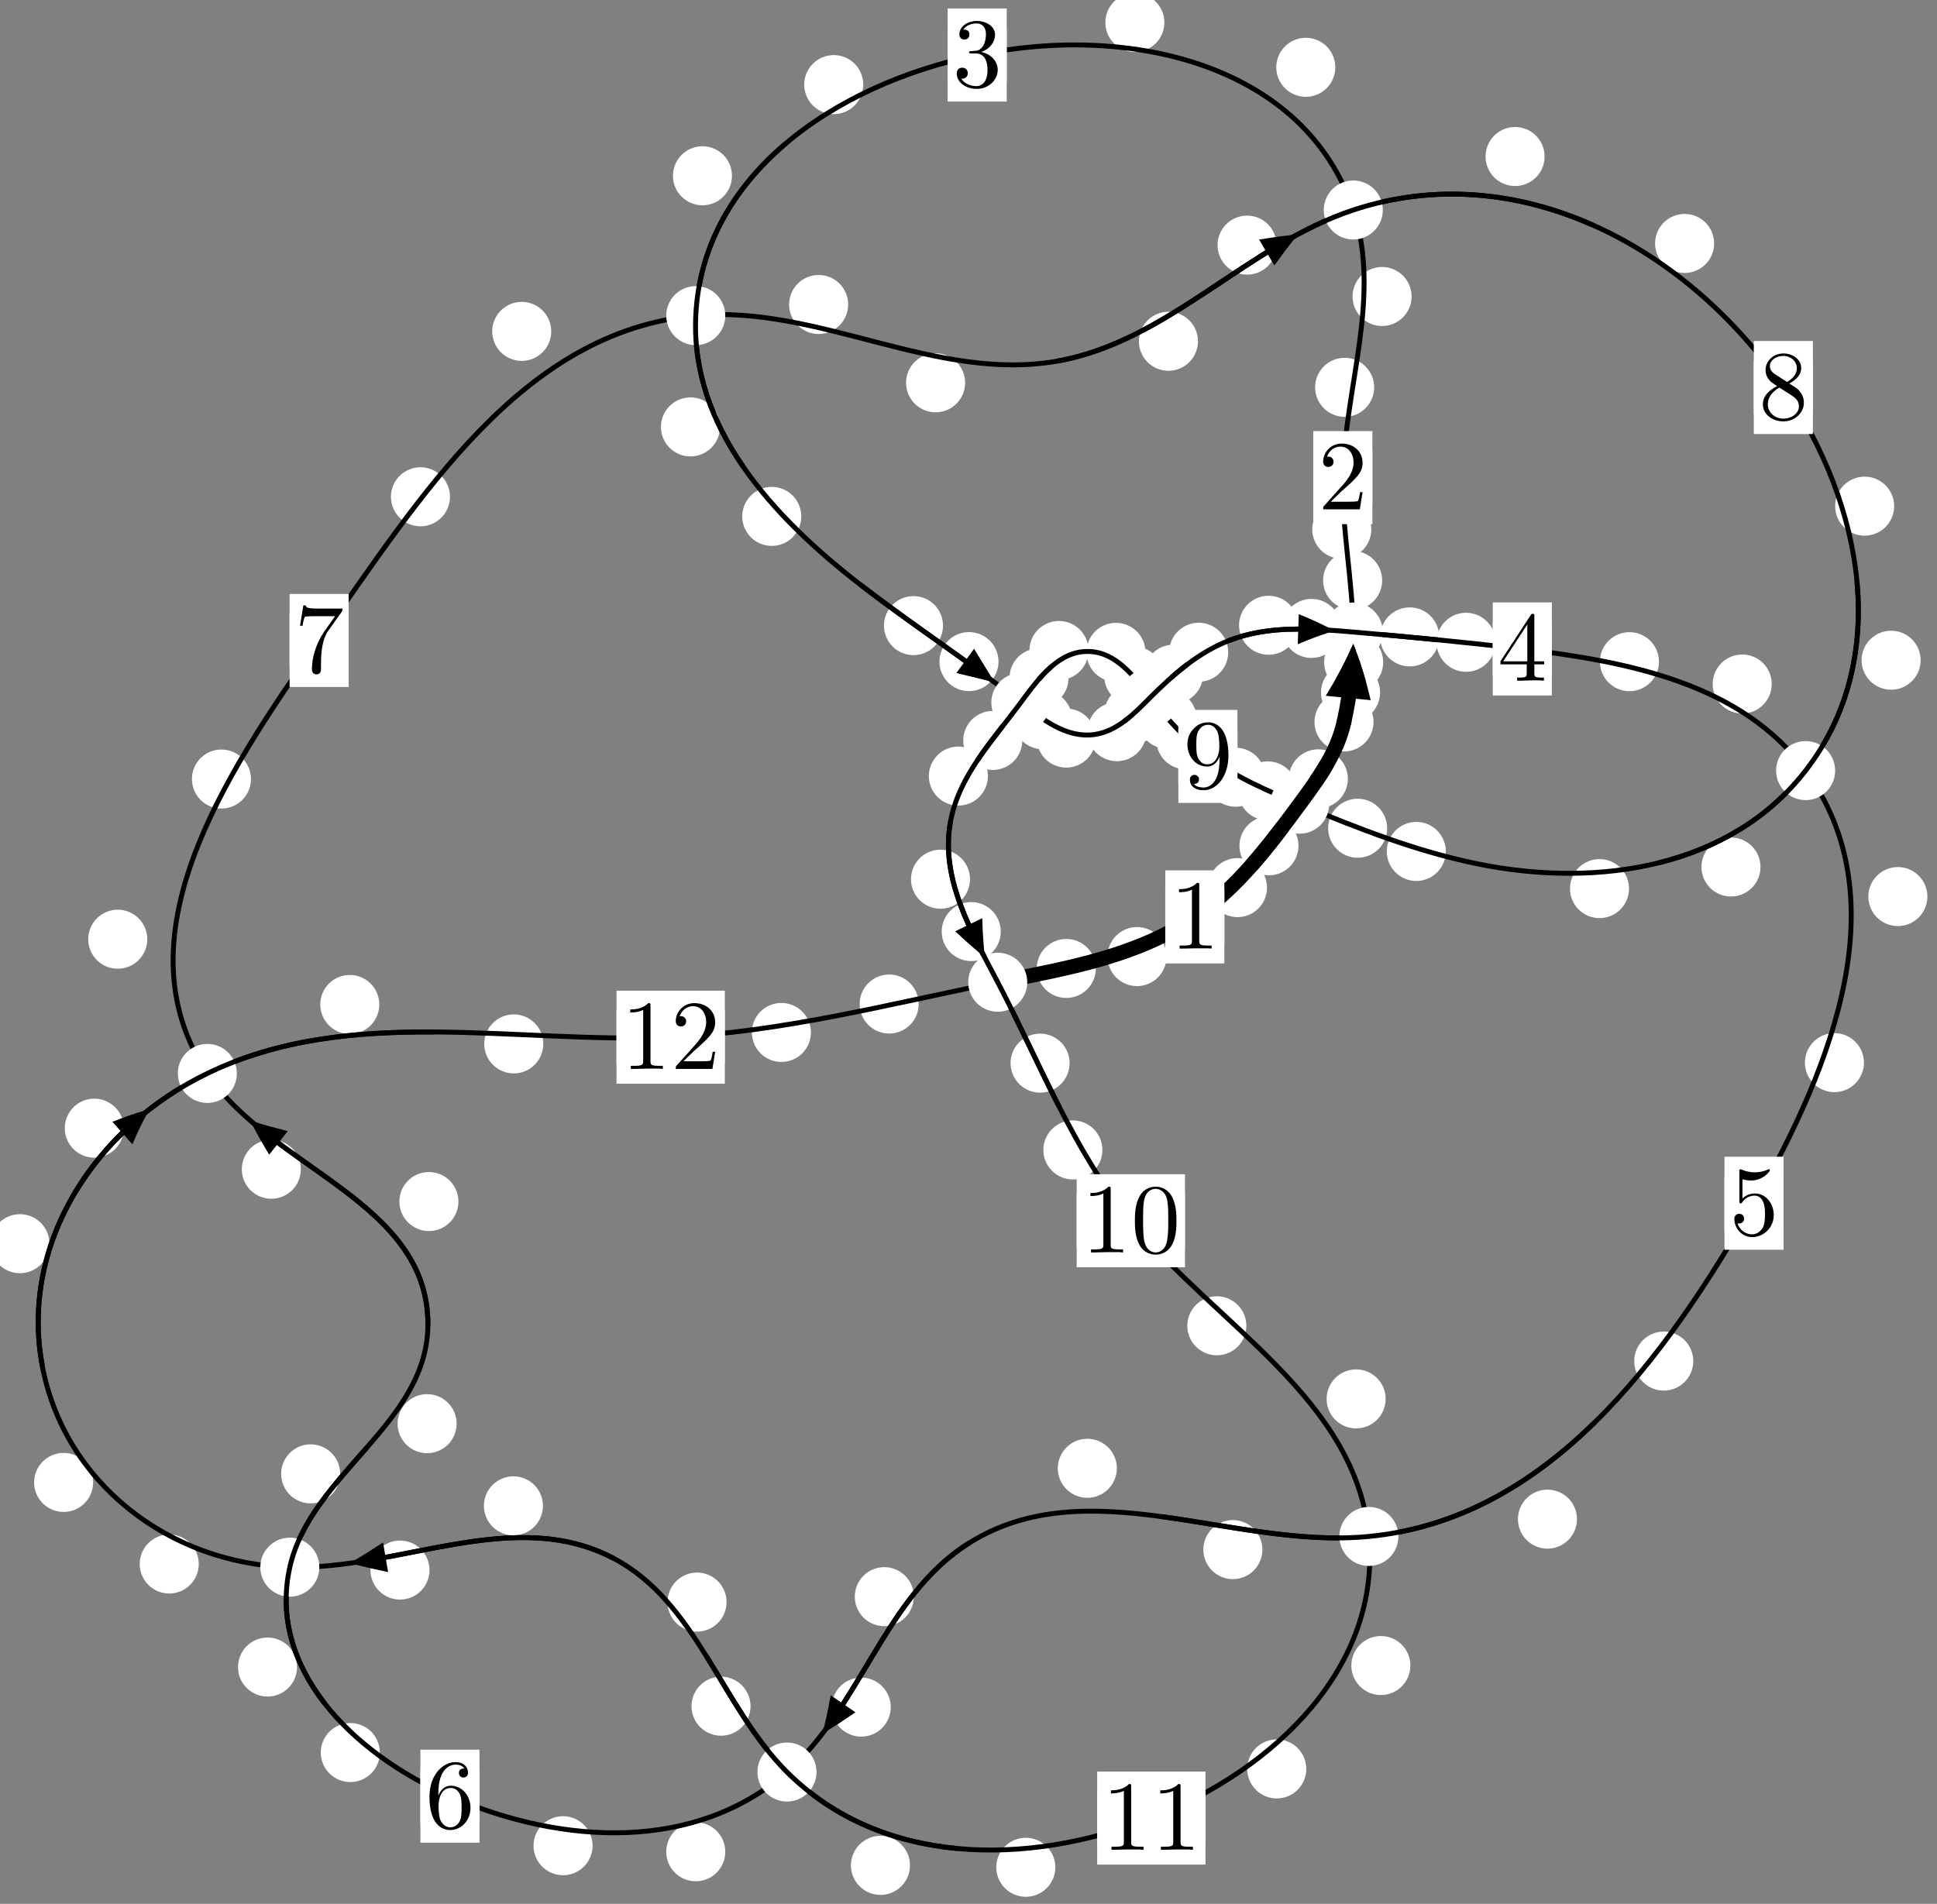 <?xml version="1.0"?>
<!-- Created by MetaPost 1.999 on 2021.07.05:2357 -->
<svg version="1.1" xmlns="http://www.w3.org/2000/svg" xmlns:xlink="http://www.w3.org/1999/xlink" width="196.093" height="192.781" viewBox="0 0 196.093 192.781">
<rect x="0" y="0" width="196.093" height="192.781" fill="#808080" stroke="none"/>
<!-- Original BoundingBox: -137.972488 -128.069519 58.120407 64.711655 -->
  <defs>
    <g transform="scale(0.01,0.01)" id="GLYPHcmr10_48">
      <path style="fill-rule: evenodd;" d="M460 -320C460 -400,455 -480,420 -554C374 -650,292 -666,250 -666C190 -666,117 -640,76 -547C44 -478,39 -400,39 -320C39 -245,43 -155,84 -79C127 2,200 22,249 22C303 22,379 1,423 -94C455 -163,460 -241,460 -320M249 -0C210 -0,151 -25,133 -121C122 -181,122 -273,122 -332C122 -396,122 -462,130 -516C149 -635,224 -644,249 -644C282 -644,348 -626,367 -527C377 -471,377 -395,377 -332C377 -257,377 -189,366 -125C351 -30,294 -0,249 -0"></path>
    </g>
    <g transform="scale(0.01,0.01)" id="GLYPHcmr10_49">
      <path style="fill-rule: evenodd;" d="M294 -640C294 -664,294 -666,271 -666C209 -602,121 -602,89 -602L89 -571C109 -571,168 -571,220 -597L220 -79C220 -43,217 -31,127 -31L95 -31L95 -0L257 -0L130 -3L217 -3L257 -3L297 -3L384 -3L419 -0L419 -31L387 -31C297 -31,294 -42,294 -79"></path>
    </g>
    <g transform="scale(0.01,0.01)" id="GLYPHcmr10_50">
      <path style="fill-rule: evenodd;" d="M127 -77L233 -180C389 -318,449 -372,449 -472C449 -586,359 -666,237 -666C124 -666,50 -574,50 -485C50 -429,100 -429,103 -429C120 -429,155 -441,155 -482C155 -508,137 -534,102 -534C94 -534,92 -534,89 -533C112 -598,166 -635,224 -635C315 -635,358 -554,358 -472C358 -392,308 -313,253 -251L61 -37C50 -26,50 -24,50 -0L421 -0L449 -174L424 -174C419 -144,412 -100,402 -85C395 -77,329 -77,307 -77"></path>
    </g>
    <g transform="scale(0.01,0.01)" id="GLYPHcmr10_51">
      <path style="fill-rule: evenodd;" d="M290 -352C372 -379,430 -449,430 -528C430 -610,342 -666,246 -666C145 -666,69 -606,69 -530C69 -497,91 -478,120 -478C151 -478,171 -500,171 -529C171 -579,124 -579,109 -579C140 -628,206 -641,242 -641C283 -641,338 -619,338 -529C338 -517,336 -459,310 -415C280 -367,246 -364,221 -363C213 -362,189 -360,182 -360C174 -359,167 -358,167 -348C167 -337,174 -337,191 -337L235 -337C317 -337,354 -269,354 -171C354 -35,285 -6,241 -6C198 -6,123 -23,88 -82C123 -77,154 -99,154 -137C154 -173,127 -193,98 -193C74 -193,42 -179,42 -135C42 -44,135 22,244 22C366 22,457 -69,457 -171C457 -253,394 -331,290 -352"></path>
    </g>
    <g transform="scale(0.01,0.01)" id="GLYPHcmr10_52">
      <path style="fill-rule: evenodd;" d="M294 -165L294 -78C294 -42,292 -31,218 -31L197 -31L197 -0L332 -0L238 -3L290 -3L332 -3L374 -3L427 -3L468 -0L468 -31L447 -31C373 -31,371 -42,371 -78L371 -165L471 -165L471 -196L371 -196L371 -651C371 -671,371 -677,355 -677C346 -677,343 -677,335 -665L28 -196L28 -165M300 -196L56 -196L300 -569"></path>
    </g>
    <g transform="scale(0.01,0.01)" id="GLYPHcmr10_53">
      <path style="fill-rule: evenodd;" d="M449 -201C449 -320,367 -420,259 -420C211 -420,168 -404,132 -369L132 -564C152 -558,185 -551,217 -551C340 -551,410 -642,410 -655C410 -661,407 -666,400 -666C399 -666,397 -666,392 -663C372 -654,323 -634,256 -634C216 -634,170 -641,123 -662C115 -665,113 -665,111 -665C101 -665,101 -657,101 -641L101 -345C101 -327,101 -319,115 -319C122 -319,124 -322,128 -328C139 -344,176 -398,257 -398C309 -398,334 -352,342 -334C358 -297,360 -258,360 -208C360 -173,360 -113,336 -71C312 -32,275 -6,229 -6C156 -6,99 -59,82 -118C85 -117,88 -116,99 -116C132 -116,149 -141,149 -165C149 -189,132 -214,99 -214C85 -214,50 -207,50 -161C50 -75,119 22,231 22C347 22,449 -74,449 -201"></path>
    </g>
    <g transform="scale(0.01,0.01)" id="GLYPHcmr10_54">
      <path style="fill-rule: evenodd;" d="M132 -328L132 -352C132 -605,256 -641,307 -641C331 -641,373 -635,395 -601C380 -601,340 -601,340 -556C340 -525,364 -510,386 -510C402 -510,432 -519,432 -558C432 -618,388 -666,305 -666C177 -666,42 -537,42 -316C42 -49,158 22,251 22C362 22,457 -72,457 -204C457 -331,368 -427,257 -427C189 -427,152 -376,132 -328M251 -6C188 -6,158 -66,152 -81C134 -128,134 -208,134 -226C134 -304,166 -404,256 -404C272 -404,318 -404,349 -342C367 -305,367 -254,367 -205C367 -157,367 -107,350 -71C320 -11,274 -6,251 -6"></path>
    </g>
    <g transform="scale(0.01,0.01)" id="GLYPHcmr10_55">
      <path style="fill-rule: evenodd;" d="M476 -609C485 -621,485 -623,485 -644L242 -644C120 -644,118 -657,114 -676L89 -676L56 -470L81 -470C84 -486,93 -549,106 -561C113 -567,191 -567,204 -567L411 -567C400 -551,321 -442,299 -409C209 -274,176 -135,176 -33C176 -23,176 22,222 22C268 22,268 -23,268 -33L268 -84C268 -139,271 -194,279 -248C283 -271,297 -357,341 -419"></path>
    </g>
    <g transform="scale(0.01,0.01)" id="GLYPHcmr10_56">
      <path style="fill-rule: evenodd;" d="M163 -457C117 -487,113 -521,113 -538C113 -599,178 -641,249 -641C322 -641,386 -589,386 -517C386 -460,347 -412,287 -377M309 -362C381 -399,430 -451,430 -517C430 -609,341 -666,250 -666C150 -666,69 -592,69 -499C69 -481,71 -436,113 -389C124 -377,161 -352,186 -335C128 -306,42 -250,42 -151C42 -45,144 22,249 22C362 22,457 -61,457 -168C457 -204,446 -249,408 -291C389 -312,373 -322,309 -362M209 -320L332 -242C360 -223,407 -193,407 -132C407 -58,332 -6,250 -6C164 -6,92 -68,92 -151C92 -209,124 -273,209 -320"></path>
    </g>
    <g transform="scale(0.01,0.01)" id="GLYPHcmr10_57">
      <path style="fill-rule: evenodd;" d="M367 -318L367 -286C367 -52,263 -6,205 -6C188 -6,134 -8,107 -42C151 -42,159 -71,159 -88C159 -119,135 -134,113 -134C97 -134,67 -125,67 -86C67 -19,121 22,206 22C335 22,457 -114,457 -329C457 -598,342 -666,253 -666C198 -666,149 -648,106 -603C65 -558,42 -516,42 -441C42 -316,130 -218,242 -218C303 -218,344 -260,367 -318M243 -241C227 -241,181 -241,150 -304C132 -341,132 -391,132 -440C132 -494,132 -541,153 -578C180 -628,218 -641,253 -641C299 -641,332 -607,349 -562C361 -530,365 -467,365 -421C365 -338,331 -241,243 -241"></path>
    </g>
  </defs>
  <path d="M139.713 70.117C139.713 69.324,139.398 68.564,138.837 68.004C138.277 67.443,137.516 67.128,136.724 67.128C135.931 67.128,135.171 67.443,134.61 68.004C134.05 68.564,133.735 69.324,133.735 70.117C133.735 70.91,134.05 71.67,134.61 72.23C135.171 72.791,135.931 73.106,136.724 73.106C137.516 73.106,138.277 72.791,138.837 72.23C139.398 71.67,139.713 70.91,139.713 70.117Z" style="fill: rgb(100%,100%,100%);stroke: none;"></path>
  <path d="M139.05 73.106C139.05 72.314,138.735 71.553,138.175 70.993C137.614 70.432,136.854 70.118,136.061 70.118C135.269 70.118,134.508 70.432,133.948 70.993C133.388 71.553,133.073 72.314,133.073 73.106C133.073 73.899,133.388 74.659,133.948 75.22C134.508 75.78,135.269 76.095,136.061 76.095C136.854 76.095,137.614 75.78,138.175 75.22C138.735 74.659,139.05 73.899,139.05 73.106Z" style="fill: rgb(100%,100%,100%);stroke: none;"></path>
  <path d="M139.923 58.771C139.923 57.978,139.608 57.218,139.047 56.657C138.487 56.097,137.726 55.782,136.934 55.782C136.141 55.782,135.381 56.097,134.82 56.657C134.26 57.218,133.945 57.978,133.945 58.771C133.945 59.563,134.26 60.323,134.82 60.884C135.381 61.444,136.141 61.759,136.934 61.759C137.726 61.759,138.487 61.444,139.047 60.884C139.608 60.323,139.923 59.563,139.923 58.771Z" style="fill: rgb(100%,100%,100%);stroke: none;"></path>
  <path d="M140.028 67.061C140.028 66.269,139.713 65.509,139.152 64.948C138.592 64.388,137.831 64.073,137.039 64.073C136.246 64.073,135.486 64.388,134.925 64.948C134.365 65.509,134.05 66.269,134.05 67.061C134.05 67.854,134.365 68.614,134.925 69.175C135.486 69.735,136.246 70.05,137.039 70.05C137.831 70.05,138.592 69.735,139.152 69.175C139.713 68.614,140.028 67.854,140.028 67.061Z" style="fill: rgb(100%,100%,100%);stroke: none;"></path>
  <path d="M139.113 39.22C139.113 38.428,138.798 37.667,138.237 37.107C137.677 36.546,136.917 36.231,136.124 36.231C135.331 36.231,134.571 36.546,134.011 37.107C133.45 37.667,133.135 38.428,133.135 39.22C133.135 40.013,133.45 40.773,134.011 41.334C134.571 41.894,135.331 42.209,136.124 42.209C136.917 42.209,137.677 41.894,138.237 41.334C138.798 40.773,139.113 40.013,139.113 39.22Z" style="fill: rgb(100%,100%,100%);stroke: none;"></path>
  <path d="M138.825 53.595C138.825 52.803,138.51 52.043,137.95 51.482C137.389 50.922,136.629 50.607,135.837 50.607C135.044 50.607,134.284 50.922,133.723 51.482C133.163 52.043,132.848 52.803,132.848 53.595C132.848 54.388,133.163 55.148,133.723 55.709C134.284 56.269,135.044 56.584,135.837 56.584C136.629 56.584,137.389 56.269,137.95 55.709C138.51 55.148,138.825 54.388,138.825 53.595Z" style="fill: rgb(100%,100%,100%);stroke: none;"></path>
  <path d="M135.182 6.816C135.182 6.023,134.867 5.263,134.306 4.702C133.746 4.142,132.986 3.827,132.193 3.827C131.4 3.827,130.64 4.142,130.08 4.702C129.519 5.263,129.204 6.023,129.204 6.816C129.204 7.608,129.519 8.368,130.08 8.929C130.64 9.489,131.4 9.804,132.193 9.804C132.986 9.804,133.746 9.489,134.306 8.929C134.867 8.368,135.182 7.608,135.182 6.816Z" style="fill: rgb(100%,100%,100%);stroke: none;"></path>
  <path d="M142.902 30.023C142.902 29.23,142.587 28.47,142.027 27.91C141.466 27.349,140.706 27.034,139.913 27.034C139.121 27.034,138.36 27.349,137.8 27.91C137.239 28.47,136.925 29.23,136.925 30.023C136.925 30.816,137.239 31.576,137.8 32.136C138.36 32.697,139.121 33.012,139.913 33.012C140.706 33.012,141.466 32.697,142.027 32.136C142.587 31.576,142.902 30.816,142.902 30.023Z" style="fill: rgb(100%,100%,100%);stroke: none;"></path>
  <path d="M87.393 8.568C87.393 7.775,87.078 7.015,86.518 6.455C85.957 5.894,85.197 5.579,84.405 5.579C83.612 5.579,82.852 5.894,82.291 6.455C81.731 7.015,81.416 7.775,81.416 8.568C81.416 9.361,81.731 10.121,82.291 10.681C82.852 11.242,83.612 11.557,84.405 11.557C85.197 11.557,85.957 11.242,86.518 10.681C87.078 10.121,87.393 9.361,87.393 8.568Z" style="fill: rgb(100%,100%,100%);stroke: none;"></path>
  <path d="M117.877 2.277C117.877 1.484,117.562 0.724,117.001 0.164C116.441 -0.397,115.681 -0.712,114.888 -0.712C114.095 -0.712,113.335 -0.397,112.775 0.164C112.214 0.724,111.899 1.484,111.899 2.277C111.899 3.07,112.214 3.83,112.775 4.39C113.335 4.951,114.095 5.266,114.888 5.266C115.681 5.266,116.441 4.951,117.001 4.39C117.562 3.83,117.877 3.07,117.877 2.277Z" style="fill: rgb(100%,100%,100%);stroke: none;"></path>
  <path d="M72.887 43.229C72.887 42.437,72.572 41.677,72.011 41.116C71.451 40.556,70.691 40.241,69.898 40.241C69.105 40.241,68.345 40.556,67.785 41.116C67.224 41.677,66.909 42.437,66.909 43.229C66.909 44.022,67.224 44.782,67.785 45.343C68.345 45.903,69.105 46.218,69.898 46.218C70.691 46.218,71.451 45.903,72.011 45.343C72.572 44.782,72.887 44.022,72.887 43.229Z" style="fill: rgb(100%,100%,100%);stroke: none;"></path>
  <path d="M74.102 17.799C74.102 17.007,73.787 16.246,73.227 15.686C72.666 15.125,71.906 14.81,71.113 14.81C70.321 14.81,69.561 15.125,69 15.686C68.44 16.246,68.125 17.007,68.125 17.799C68.125 18.592,68.44 19.352,69 19.913C69.561 20.473,70.321 20.788,71.113 20.788C71.906 20.788,72.666 20.473,73.227 19.913C73.787 19.352,74.102 18.592,74.102 17.799Z" style="fill: rgb(100%,100%,100%);stroke: none;"></path>
  <path d="M95.464 63.35C95.464 62.557,95.149 61.797,94.589 61.236C94.028 60.676,93.268 60.361,92.475 60.361C91.683 60.361,90.923 60.676,90.362 61.236C89.802 61.797,89.487 62.557,89.487 63.35C89.487 64.142,89.802 64.902,90.362 65.463C90.923 66.023,91.683 66.338,92.475 66.338C93.268 66.338,94.028 66.023,94.589 65.463C95.149 64.902,95.464 64.142,95.464 63.35Z" style="fill: rgb(100%,100%,100%);stroke: none;"></path>
  <path d="M81.118 52.29C81.118 51.498,80.803 50.738,80.243 50.177C79.682 49.617,78.922 49.302,78.13 49.302C77.337 49.302,76.577 49.617,76.016 50.177C75.456 50.738,75.141 51.498,75.141 52.29C75.141 53.083,75.456 53.843,76.016 54.404C76.577 54.964,77.337 55.279,78.13 55.279C78.922 55.279,79.682 54.964,80.243 54.404C80.803 53.843,81.118 53.083,81.118 52.29Z" style="fill: rgb(100%,100%,100%);stroke: none;"></path>
  <path d="M108.545 72.875C108.545 72.082,108.23 71.322,107.67 70.762C107.109 70.201,106.349 69.886,105.557 69.886C104.764 69.886,104.004 70.201,103.443 70.762C102.883 71.322,102.568 72.082,102.568 72.875C102.568 73.668,102.883 74.428,103.443 74.988C104.004 75.549,104.764 75.864,105.557 75.864C106.349 75.864,107.109 75.549,107.67 74.988C108.23 74.428,108.545 73.668,108.545 72.875Z" style="fill: rgb(100%,100%,100%);stroke: none;"></path>
  <path d="M101.084 66.994C101.084 66.201,100.769 65.441,100.208 64.88C99.648 64.32,98.888 64.005,98.095 64.005C97.302 64.005,96.542 64.32,95.982 64.88C95.421 65.441,95.106 66.201,95.106 66.994C95.106 67.786,95.421 68.547,95.982 69.107C96.542 69.668,97.302 69.982,98.095 69.982C98.888 69.982,99.648 69.668,100.208 69.107C100.769 68.547,101.084 67.786,101.084 66.994Z" style="fill: rgb(100%,100%,100%);stroke: none;"></path>
  <path d="M116.056 74.09C116.056 73.298,115.741 72.537,115.181 71.977C114.62 71.416,113.86 71.101,113.067 71.101C112.275 71.101,111.514 71.416,110.954 71.977C110.394 72.537,110.079 73.298,110.079 74.09C110.079 74.883,110.394 75.643,110.954 76.204C111.514 76.764,112.275 77.079,113.067 77.079C113.86 77.079,114.62 76.764,115.181 76.204C115.741 75.643,116.056 74.883,116.056 74.09Z" style="fill: rgb(100%,100%,100%);stroke: none;"></path>
  <path d="M110.929 74.739C110.929 73.946,110.614 73.186,110.053 72.626C109.493 72.065,108.733 71.75,107.94 71.75C107.147 71.75,106.387 72.065,105.827 72.626C105.266 73.186,104.951 73.946,104.951 74.739C104.951 75.532,105.266 76.292,105.827 76.852C106.387 77.413,107.147 77.728,107.94 77.728C108.733 77.728,109.493 77.413,110.053 76.852C110.614 76.292,110.929 75.532,110.929 74.739Z" style="fill: rgb(100%,100%,100%);stroke: none;"></path>
  <path d="M121.794 68.265C121.794 67.472,121.479 66.712,120.919 66.152C120.358 65.591,119.598 65.276,118.806 65.276C118.013 65.276,117.253 65.591,116.692 66.152C116.132 66.712,115.817 67.472,115.817 68.265C115.817 69.058,116.132 69.818,116.692 70.378C117.253 70.939,118.013 71.254,118.806 71.254C119.598 71.254,120.358 70.939,120.919 70.378C121.479 69.818,121.794 69.058,121.794 68.265Z" style="fill: rgb(100%,100%,100%);stroke: none;"></path>
  <path d="M117.781 72.286C117.781 71.493,117.467 70.733,116.906 70.173C116.346 69.612,115.585 69.297,114.793 69.297C114 69.297,113.24 69.612,112.679 70.173C112.119 70.733,111.804 71.493,111.804 72.286C111.804 73.079,112.119 73.839,112.679 74.399C113.24 74.96,114 75.275,114.793 75.275C115.585 75.275,116.346 74.96,116.906 74.399C117.467 73.839,117.781 73.079,117.781 72.286Z" style="fill: rgb(100%,100%,100%);stroke: none;"></path>
  <path d="M131.413 63.314C131.413 62.522,131.098 61.762,130.538 61.201C129.977 60.641,129.217 60.326,128.424 60.326C127.632 60.326,126.872 60.641,126.311 61.201C125.751 61.762,125.436 62.522,125.436 63.314C125.436 64.107,125.751 64.867,126.311 65.428C126.872 65.988,127.632 66.303,128.424 66.303C129.217 66.303,129.977 65.988,130.538 65.428C131.098 64.867,131.413 64.107,131.413 63.314Z" style="fill: rgb(100%,100%,100%);stroke: none;"></path>
  <path d="M124.339 66.046C124.339 65.254,124.024 64.494,123.464 63.933C122.904 63.373,122.143 63.058,121.351 63.058C120.558 63.058,119.798 63.373,119.237 63.933C118.677 64.494,118.362 65.254,118.362 66.046C118.362 66.839,118.677 67.599,119.237 68.16C119.798 68.72,120.558 69.035,121.351 69.035C122.143 69.035,122.904 68.72,123.464 68.16C124.024 67.599,124.339 66.839,124.339 66.046Z" style="fill: rgb(100%,100%,100%);stroke: none;"></path>
  <path d="M145.7 64.494C145.7 63.701,145.385 62.941,144.824 62.381C144.264 61.82,143.504 61.505,142.711 61.505C141.918 61.505,141.158 61.82,140.598 62.381C140.037 62.941,139.722 63.701,139.722 64.494C139.722 65.287,140.037 66.047,140.598 66.607C141.158 67.168,141.918 67.483,142.711 67.483C143.504 67.483,144.264 67.168,144.824 66.607C145.385 66.047,145.7 65.287,145.7 64.494Z" style="fill: rgb(100%,100%,100%);stroke: none;"></path>
  <path d="M135.757 63.634C135.757 62.841,135.442 62.081,134.882 61.521C134.321 60.96,133.561 60.645,132.768 60.645C131.976 60.645,131.216 60.96,130.655 61.521C130.095 62.081,129.78 62.841,129.78 63.634C129.78 64.427,130.095 65.187,130.655 65.747C131.216 66.308,131.976 66.623,132.768 66.623C133.561 66.623,134.321 66.308,134.882 65.747C135.442 65.187,135.757 64.427,135.757 63.634Z" style="fill: rgb(100%,100%,100%);stroke: none;"></path>
  <path d="M167.945 67C167.945 66.208,167.63 65.448,167.07 64.887C166.509 64.327,165.749 64.012,164.956 64.012C164.164 64.012,163.403 64.327,162.843 64.887C162.282 65.448,161.968 66.208,161.968 67C161.968 67.793,162.282 68.553,162.843 69.114C163.403 69.674,164.164 69.989,164.956 69.989C165.749 69.989,166.509 69.674,167.07 69.114C167.63 68.553,167.945 67.793,167.945 67Z" style="fill: rgb(100%,100%,100%);stroke: none;"></path>
  <path d="M151.407 65.038C151.407 64.245,151.092 63.485,150.531 62.925C149.971 62.364,149.21 62.049,148.418 62.049C147.625 62.049,146.865 62.364,146.304 62.925C145.744 63.485,145.429 64.245,145.429 65.038C145.429 65.831,145.744 66.591,146.304 67.151C146.865 67.712,147.625 68.027,148.418 68.027C149.21 68.027,149.971 67.712,150.531 67.151C151.092 66.591,151.407 65.831,151.407 65.038Z" style="fill: rgb(100%,100%,100%);stroke: none;"></path>
  <path d="M195.12 90.786C195.12 89.993,194.805 89.233,194.245 88.672C193.685 88.112,192.924 87.797,192.132 87.797C191.339 87.797,190.579 88.112,190.018 88.672C189.458 89.233,189.143 89.993,189.143 90.786C189.143 91.578,189.458 92.338,190.018 92.899C190.579 93.459,191.339 93.774,192.132 93.774C192.924 93.774,193.685 93.459,194.245 92.899C194.805 92.338,195.12 91.578,195.12 90.786Z" style="fill: rgb(100%,100%,100%);stroke: none;"></path>
  <path d="M179.361 69.263C179.361 68.47,179.047 67.71,178.486 67.149C177.926 66.589,177.165 66.274,176.373 66.274C175.58 66.274,174.82 66.589,174.259 67.149C173.699 67.71,173.384 68.47,173.384 69.263C173.384 70.055,173.699 70.816,174.259 71.376C174.82 71.936,175.58 72.251,176.373 72.251C177.165 72.251,177.926 71.936,178.486 71.376C179.047 70.816,179.361 70.055,179.361 69.263Z" style="fill: rgb(100%,100%,100%);stroke: none;"></path>
  <path d="M171.419 137.823C171.419 137.031,171.104 136.27,170.543 135.71C169.983 135.15,169.223 134.835,168.43 134.835C167.637 134.835,166.877 135.15,166.317 135.71C165.756 136.27,165.441 137.031,165.441 137.823C165.441 138.616,165.756 139.376,166.317 139.937C166.877 140.497,167.637 140.812,168.43 140.812C169.223 140.812,169.983 140.497,170.543 139.937C171.104 139.376,171.419 138.616,171.419 137.823Z" style="fill: rgb(100%,100%,100%);stroke: none;"></path>
  <path d="M188.698 107.602C188.698 106.809,188.383 106.049,187.823 105.489C187.262 104.928,186.502 104.613,185.709 104.613C184.917 104.613,184.157 104.928,183.596 105.489C183.036 106.049,182.721 106.809,182.721 107.602C182.721 108.395,183.036 109.155,183.596 109.715C184.157 110.276,184.917 110.591,185.709 110.591C186.502 110.591,187.262 110.276,187.823 109.715C188.383 109.155,188.698 108.395,188.698 107.602Z" style="fill: rgb(100%,100%,100%);stroke: none;"></path>
  <path d="M127.798 156.914C127.798 156.121,127.483 155.361,126.923 154.801C126.362 154.24,125.602 153.925,124.81 153.925C124.017 153.925,123.257 154.24,122.696 154.801C122.136 155.361,121.821 156.121,121.821 156.914C121.821 157.707,122.136 158.467,122.696 159.027C123.257 159.588,124.017 159.903,124.81 159.903C125.602 159.903,126.362 159.588,126.923 159.027C127.483 158.467,127.798 157.707,127.798 156.914Z" style="fill: rgb(100%,100%,100%);stroke: none;"></path>
  <path d="M159.646 153.828C159.646 153.035,159.331 152.275,158.771 151.715C158.21 151.154,157.45 150.839,156.658 150.839C155.865 150.839,155.105 151.154,154.544 151.715C153.984 152.275,153.669 153.035,153.669 153.828C153.669 154.621,153.984 155.381,154.544 155.941C155.105 156.502,155.865 156.817,156.658 156.817C157.45 156.817,158.21 156.502,158.771 155.941C159.331 155.381,159.646 154.621,159.646 153.828Z" style="fill: rgb(100%,100%,100%);stroke: none;"></path>
  <path d="M92.511 161.678C92.511 160.885,92.196 160.125,91.636 159.564C91.075 159.004,90.315 158.689,89.522 158.689C88.73 158.689,87.97 159.004,87.409 159.564C86.849 160.125,86.534 160.885,86.534 161.678C86.534 162.47,86.849 163.231,87.409 163.791C87.97 164.352,88.73 164.667,89.522 164.667C90.315 164.667,91.075 164.352,91.636 163.791C92.196 163.231,92.511 162.47,92.511 161.678Z" style="fill: rgb(100%,100%,100%);stroke: none;"></path>
  <path d="M113.065 148.68C113.065 147.887,112.75 147.127,112.189 146.566C111.629 146.006,110.869 145.691,110.076 145.691C109.283 145.691,108.523 146.006,107.963 146.566C107.402 147.127,107.087 147.887,107.087 148.68C107.087 149.472,107.402 150.232,107.963 150.793C108.523 151.353,109.283 151.668,110.076 151.668C110.869 151.668,111.629 151.353,112.189 150.793C112.75 150.232,113.065 149.472,113.065 148.68Z" style="fill: rgb(100%,100%,100%);stroke: none;"></path>
  <path d="M73.423 187.509C73.423 186.717,73.109 185.957,72.548 185.396C71.988 184.836,71.227 184.521,70.435 184.521C69.642 184.521,68.882 184.836,68.321 185.396C67.761 185.957,67.446 186.717,67.446 187.509C67.446 188.302,67.761 189.062,68.321 189.623C68.882 190.183,69.642 190.498,70.435 190.498C71.227 190.498,71.988 190.183,72.548 189.623C73.109 189.062,73.423 188.302,73.423 187.509Z" style="fill: rgb(100%,100%,100%);stroke: none;"></path>
  <path d="M90.176 172.863C90.176 172.07,89.861 171.31,89.301 170.75C88.74 170.189,87.98 169.874,87.188 169.874C86.395 169.874,85.635 170.189,85.074 170.75C84.514 171.31,84.199 172.07,84.199 172.863C84.199 173.656,84.514 174.416,85.074 174.977C85.635 175.537,86.395 175.852,87.188 175.852C87.98 175.852,88.74 175.537,89.301 174.977C89.861 174.416,90.176 173.656,90.176 172.863Z" style="fill: rgb(100%,100%,100%);stroke: none;"></path>
  <path d="M38.452 177.463C38.452 176.67,38.137 175.91,37.577 175.35C37.016 174.789,36.256 174.474,35.464 174.474C34.671 174.474,33.911 174.789,33.35 175.35C32.79 175.91,32.475 176.67,32.475 177.463C32.475 178.256,32.79 179.016,33.35 179.576C33.911 180.137,34.671 180.452,35.464 180.452C36.256 180.452,37.016 180.137,37.577 179.576C38.137 179.016,38.452 178.256,38.452 177.463Z" style="fill: rgb(100%,100%,100%);stroke: none;"></path>
  <path d="M59.989 186.896C59.989 186.104,59.674 185.344,59.113 184.783C58.553 184.223,57.793 183.908,57 183.908C56.207 183.908,55.447 184.223,54.887 184.783C54.326 185.344,54.011 186.104,54.011 186.896C54.011 187.689,54.326 188.449,54.887 189.01C55.447 189.57,56.207 189.885,57 189.885C57.793 189.885,58.553 189.57,59.113 189.01C59.674 188.449,59.989 187.689,59.989 186.896Z" style="fill: rgb(100%,100%,100%);stroke: none;"></path>
  <path d="M34.438 149.244C34.438 148.451,34.123 147.691,33.562 147.131C33.002 146.57,32.242 146.255,31.449 146.255C30.656 146.255,29.896 146.57,29.336 147.131C28.775 147.691,28.46 148.451,28.46 149.244C28.46 150.037,28.775 150.797,29.336 151.357C29.896 151.918,30.656 152.233,31.449 152.233C32.242 152.233,33.002 151.918,33.562 151.357C34.123 150.797,34.438 150.037,34.438 149.244Z" style="fill: rgb(100%,100%,100%);stroke: none;"></path>
  <path d="M30.072 168.805C30.072 168.012,29.757 167.252,29.196 166.692C28.636 166.131,27.876 165.816,27.083 165.816C26.29 165.816,25.53 166.131,24.97 166.692C24.409 167.252,24.094 168.012,24.094 168.805C24.094 169.598,24.409 170.358,24.97 170.918C25.53 171.479,26.29 171.794,27.083 171.794C27.876 171.794,28.636 171.479,29.196 170.918C29.757 170.358,30.072 169.598,30.072 168.805Z" style="fill: rgb(100%,100%,100%);stroke: none;"></path>
  <path d="M46.409 121.669C46.409 120.876,46.094 120.116,45.533 119.555C44.973 118.995,44.213 118.68,43.42 118.68C42.627 118.68,41.867 118.995,41.307 119.555C40.746 120.116,40.431 120.876,40.431 121.669C40.431 122.461,40.746 123.222,41.307 123.782C41.867 124.342,42.627 124.657,43.42 124.657C44.213 124.657,44.973 124.342,45.533 123.782C46.094 123.222,46.409 122.461,46.409 121.669Z" style="fill: rgb(100%,100%,100%);stroke: none;"></path>
  <path d="M46.227 144.161C46.227 143.368,45.912 142.608,45.352 142.047C44.791 141.487,44.031 141.172,43.238 141.172C42.446 141.172,41.685 141.487,41.125 142.047C40.564 142.608,40.25 143.368,40.25 144.161C40.25 144.953,40.564 145.714,41.125 146.274C41.685 146.835,42.446 147.15,43.238 147.15C44.031 147.15,44.791 146.835,45.352 146.274C45.912 145.714,46.227 144.953,46.227 144.161Z" style="fill: rgb(100%,100%,100%);stroke: none;"></path>
  <path d="M14.909 95.105C14.909 94.312,14.594 93.552,14.033 92.992C13.473 92.431,12.713 92.116,11.92 92.116C11.127 92.116,10.367 92.431,9.807 92.992C9.246 93.552,8.931 94.312,8.931 95.105C8.931 95.898,9.246 96.658,9.807 97.218C10.367 97.779,11.127 98.094,11.92 98.094C12.713 98.094,13.473 97.779,14.033 97.218C14.594 96.658,14.909 95.898,14.909 95.105Z" style="fill: rgb(100%,100%,100%);stroke: none;"></path>
  <path d="M30.456 118.398C30.456 117.605,30.141 116.845,29.581 116.284C29.021 115.724,28.26 115.409,27.468 115.409C26.675 115.409,25.915 115.724,25.354 116.284C24.794 116.845,24.479 117.605,24.479 118.398C24.479 119.19,24.794 119.951,25.354 120.511C25.915 121.072,26.675 121.386,27.468 121.386C28.26 121.386,29.021 121.072,29.581 120.511C30.141 119.951,30.456 119.19,30.456 118.398Z" style="fill: rgb(100%,100%,100%);stroke: none;"></path>
  <path d="M45.554 50.304C45.554 49.511,45.239 48.751,44.679 48.191C44.118 47.63,43.358 47.315,42.566 47.315C41.773 47.315,41.013 47.63,40.452 48.191C39.892 48.751,39.577 49.511,39.577 50.304C39.577 51.097,39.892 51.857,40.452 52.417C41.013 52.978,41.773 53.293,42.566 53.293C43.358 53.293,44.118 52.978,44.679 52.417C45.239 51.857,45.554 51.097,45.554 50.304Z" style="fill: rgb(100%,100%,100%);stroke: none;"></path>
  <path d="M25.407 78.886C25.407 78.093,25.092 77.333,24.532 76.772C23.971 76.212,23.211 75.897,22.418 75.897C21.626 75.897,20.865 76.212,20.305 76.772C19.744 77.333,19.429 78.093,19.429 78.886C19.429 79.678,19.744 80.439,20.305 80.999C20.865 81.559,21.626 81.874,22.418 81.874C23.211 81.874,23.971 81.559,24.532 80.999C25.092 80.439,25.407 79.678,25.407 78.886Z" style="fill: rgb(100%,100%,100%);stroke: none;"></path>
  <path d="M85.864 30.834C85.864 30.041,85.549 29.281,84.989 28.72C84.428 28.16,83.668 27.845,82.875 27.845C82.083 27.845,81.323 28.16,80.762 28.72C80.202 29.281,79.887 30.041,79.887 30.834C79.887 31.626,80.202 32.386,80.762 32.947C81.323 33.507,82.083 33.822,82.875 33.822C83.668 33.822,84.428 33.507,84.989 32.947C85.549 32.386,85.864 31.626,85.864 30.834Z" style="fill: rgb(100%,100%,100%);stroke: none;"></path>
  <path d="M55.806 33.556C55.806 32.763,55.491 32.003,54.931 31.443C54.37 30.882,53.61 30.567,52.817 30.567C52.025 30.567,51.265 30.882,50.704 31.443C50.144 32.003,49.829 32.763,49.829 33.556C49.829 34.349,50.144 35.109,50.704 35.669C51.265 36.23,52.025 36.545,52.817 36.545C53.61 36.545,54.37 36.23,54.931 35.669C55.491 35.109,55.806 34.349,55.806 33.556Z" style="fill: rgb(100%,100%,100%);stroke: none;"></path>
  <path d="M121.276 34.557C121.276 33.765,120.962 33.004,120.401 32.444C119.841 31.884,119.08 31.569,118.288 31.569C117.495 31.569,116.735 31.884,116.174 32.444C115.614 33.004,115.299 33.765,115.299 34.557C115.299 35.35,115.614 36.11,116.174 36.671C116.735 37.231,117.495 37.546,118.288 37.546C119.08 37.546,119.841 37.231,120.401 36.671C120.962 36.11,121.276 35.35,121.276 34.557Z" style="fill: rgb(100%,100%,100%);stroke: none;"></path>
  <path d="M97.703 38.762C97.703 37.97,97.388 37.21,96.827 36.649C96.267 36.089,95.507 35.774,94.714 35.774C93.921 35.774,93.161 36.089,92.601 36.649C92.04 37.21,91.725 37.97,91.725 38.762C91.725 39.555,92.04 40.315,92.601 40.876C93.161 41.436,93.921 41.751,94.714 41.751C95.507 41.751,96.267 41.436,96.827 40.876C97.388 40.315,97.703 39.555,97.703 38.762Z" style="fill: rgb(100%,100%,100%);stroke: none;"></path>
  <path d="M156.369 15.848C156.369 15.056,156.054 14.295,155.493 13.735C154.933 13.174,154.172 12.86,153.38 12.86C152.587 12.86,151.827 13.174,151.266 13.735C150.706 14.295,150.391 15.056,150.391 15.848C150.391 16.641,150.706 17.401,151.266 17.962C151.827 18.522,152.587 18.837,153.38 18.837C154.172 18.837,154.933 18.522,155.493 17.962C156.054 17.401,156.369 16.641,156.369 15.848Z" style="fill: rgb(100%,100%,100%);stroke: none;"></path>
  <path d="M129.236 24.822C129.236 24.029,128.921 23.269,128.361 22.709C127.8 22.148,127.04 21.833,126.247 21.833C125.455 21.833,124.695 22.148,124.134 22.709C123.574 23.269,123.259 24.029,123.259 24.822C123.259 25.615,123.574 26.375,124.134 26.935C124.695 27.496,125.455 27.811,126.247 27.811C127.04 27.811,127.8 27.496,128.361 26.935C128.921 26.375,129.236 25.615,129.236 24.822Z" style="fill: rgb(100%,100%,100%);stroke: none;"></path>
  <path d="M191.755 51.254C191.755 50.461,191.44 49.701,190.88 49.141C190.319 48.58,189.559 48.265,188.766 48.265C187.974 48.265,187.214 48.58,186.653 49.141C186.093 49.701,185.778 50.461,185.778 51.254C185.778 52.047,186.093 52.807,186.653 53.367C187.214 53.928,187.974 54.243,188.766 54.243C189.559 54.243,190.319 53.928,190.88 53.367C191.44 52.807,191.755 52.047,191.755 51.254Z" style="fill: rgb(100%,100%,100%);stroke: none;"></path>
  <path d="M173.531 24.652C173.531 23.859,173.216 23.099,172.656 22.538C172.095 21.978,171.335 21.663,170.542 21.663C169.75 21.663,168.99 21.978,168.429 22.538C167.869 23.099,167.554 23.859,167.554 24.652C167.554 25.444,167.869 26.204,168.429 26.765C168.99 27.325,169.75 27.64,170.542 27.64C171.335 27.64,172.095 27.325,172.656 26.765C173.216 26.204,173.531 25.444,173.531 24.652Z" style="fill: rgb(100%,100%,100%);stroke: none;"></path>
  <path d="M178.224 87.793C178.224 87,177.909 86.24,177.349 85.68C176.789 85.119,176.028 84.804,175.236 84.804C174.443 84.804,173.683 85.119,173.122 85.68C172.562 86.24,172.247 87,172.247 87.793C172.247 88.586,172.562 89.346,173.122 89.906C173.683 90.467,174.443 90.782,175.236 90.782C176.028 90.782,176.789 90.467,177.349 89.906C177.909 89.346,178.224 88.586,178.224 87.793Z" style="fill: rgb(100%,100%,100%);stroke: none;"></path>
  <path d="M194.436 66.854C194.436 66.061,194.121 65.301,193.56 64.74C193 64.18,192.239 63.865,191.447 63.865C190.654 63.865,189.894 64.18,189.333 64.74C188.773 65.301,188.458 66.061,188.458 66.854C188.458 67.646,188.773 68.407,189.333 68.967C189.894 69.528,190.654 69.842,191.447 69.842C192.239 69.842,193 69.528,193.56 68.967C194.121 68.407,194.436 67.646,194.436 66.854Z" style="fill: rgb(100%,100%,100%);stroke: none;"></path>
  <path d="M146.369 86.217C146.369 85.424,146.054 84.664,145.493 84.104C144.933 83.543,144.173 83.228,143.38 83.228C142.587 83.228,141.827 83.543,141.267 84.104C140.706 84.664,140.391 85.424,140.391 86.217C140.391 87.01,140.706 87.77,141.267 88.33C141.827 88.891,142.587 89.206,143.38 89.206C144.173 89.206,144.933 88.891,145.493 88.33C146.054 87.77,146.369 87.01,146.369 86.217Z" style="fill: rgb(100%,100%,100%);stroke: none;"></path>
  <path d="M164.914 89.979C164.914 89.187,164.599 88.426,164.039 87.866C163.478 87.306,162.718 86.991,161.926 86.991C161.133 86.991,160.373 87.306,159.812 87.866C159.252 88.426,158.937 89.187,158.937 89.979C158.937 90.772,159.252 91.532,159.812 92.093C160.373 92.653,161.133 92.968,161.926 92.968C162.718 92.968,163.478 92.653,164.039 92.093C164.599 91.532,164.914 90.772,164.914 89.979Z" style="fill: rgb(100%,100%,100%);stroke: none;"></path>
  <path d="M131.322 80.086C131.322 79.294,131.007 78.534,130.446 77.973C129.886 77.413,129.126 77.098,128.333 77.098C127.54 77.098,126.78 77.413,126.22 77.973C125.659 78.534,125.344 79.294,125.344 80.086C125.344 80.879,125.659 81.639,126.22 82.2C126.78 82.76,127.54 83.075,128.333 83.075C129.126 83.075,129.886 82.76,130.446 82.2C131.007 81.639,131.322 80.879,131.322 80.086Z" style="fill: rgb(100%,100%,100%);stroke: none;"></path>
  <path d="M140.431 83.868C140.431 83.075,140.116 82.315,139.556 81.754C138.995 81.194,138.235 80.879,137.442 80.879C136.65 80.879,135.889 81.194,135.329 81.754C134.768 82.315,134.453 83.075,134.453 83.868C134.453 84.66,134.768 85.421,135.329 85.981C135.889 86.541,136.65 86.856,137.442 86.856C138.235 86.856,138.995 86.541,139.556 85.981C140.116 85.421,140.431 84.66,140.431 83.868Z" style="fill: rgb(100%,100%,100%);stroke: none;"></path>
  <path d="M123.037 74.913C123.037 74.121,122.722 73.36,122.161 72.8C121.601 72.24,120.841 71.925,120.048 71.925C119.255 71.925,118.495 72.24,117.935 72.8C117.374 73.36,117.059 74.121,117.059 74.913C117.059 75.706,117.374 76.466,117.935 77.027C118.495 77.587,119.255 77.902,120.048 77.902C120.841 77.902,121.601 77.587,122.161 77.027C122.722 76.466,123.037 75.706,123.037 74.913Z" style="fill: rgb(100%,100%,100%);stroke: none;"></path>
  <path d="M128.074 78.7C128.074 77.908,127.759 77.147,127.199 76.587C126.638 76.026,125.878 75.712,125.085 75.712C124.293 75.712,123.532 76.026,122.972 76.587C122.412 77.147,122.097 77.908,122.097 78.7C122.097 79.493,122.412 80.253,122.972 80.814C123.532 81.374,124.293 81.689,125.085 81.689C125.878 81.689,126.638 81.374,127.199 80.814C127.759 80.253,128.074 79.493,128.074 78.7Z" style="fill: rgb(100%,100%,100%);stroke: none;"></path>
  <path d="M117.771 68.446C117.771 67.653,117.456 66.893,116.895 66.332C116.335 65.772,115.575 65.457,114.782 65.457C113.989 65.457,113.229 65.772,112.669 66.332C112.108 66.893,111.793 67.653,111.793 68.446C111.793 69.238,112.108 69.999,112.669 70.559C113.229 71.119,113.989 71.434,114.782 71.434C115.575 71.434,116.335 71.119,116.895 70.559C117.456 69.999,117.771 69.238,117.771 68.446Z" style="fill: rgb(100%,100%,100%);stroke: none;"></path>
  <path d="M121.156 72.827C121.156 72.034,120.841 71.274,120.28 70.714C119.72 70.153,118.96 69.838,118.167 69.838C117.374 69.838,116.614 70.153,116.054 70.714C115.493 71.274,115.178 72.034,115.178 72.827C115.178 73.62,115.493 74.38,116.054 74.94C116.614 75.501,117.374 75.816,118.167 75.816C118.96 75.816,119.72 75.501,120.28 74.94C120.841 74.38,121.156 73.62,121.156 72.827Z" style="fill: rgb(100%,100%,100%);stroke: none;"></path>
  <path d="M110.193 65.867C110.193 65.074,109.878 64.314,109.318 63.754C108.757 63.193,107.997 62.878,107.204 62.878C106.412 62.878,105.651 63.193,105.091 63.754C104.531 64.314,104.216 65.074,104.216 65.867C104.216 66.66,104.531 67.42,105.091 67.98C105.651 68.541,106.412 68.856,107.204 68.856C107.997 68.856,108.757 68.541,109.318 67.98C109.878 67.42,110.193 66.66,110.193 65.867Z" style="fill: rgb(100%,100%,100%);stroke: none;"></path>
  <path d="M115.963 66.058C115.963 65.265,115.648 64.505,115.088 63.945C114.527 63.384,113.767 63.069,112.974 63.069C112.182 63.069,111.422 63.384,110.861 63.945C110.301 64.505,109.986 65.265,109.986 66.058C109.986 66.851,110.301 67.611,110.861 68.171C111.422 68.732,112.182 69.047,112.974 69.047C113.767 69.047,114.527 68.732,115.088 68.171C115.648 67.611,115.963 66.851,115.963 66.058Z" style="fill: rgb(100%,100%,100%);stroke: none;"></path>
  <path d="M103.494 74.976C103.494 74.184,103.179 73.424,102.618 72.863C102.058 72.303,101.297 71.988,100.505 71.988C99.712 71.988,98.952 72.303,98.391 72.863C97.831 73.424,97.516 74.184,97.516 74.976C97.516 75.769,97.831 76.529,98.391 77.09C98.952 77.65,99.712 77.965,100.505 77.965C101.297 77.965,102.058 77.65,102.618 77.09C103.179 76.529,103.494 75.769,103.494 74.976Z" style="fill: rgb(100%,100%,100%);stroke: none;"></path>
  <path d="M108.176 68.638C108.176 67.846,107.861 67.085,107.301 66.525C106.74 65.964,105.98 65.65,105.188 65.65C104.395 65.65,103.635 65.964,103.074 66.525C102.514 67.085,102.199 67.846,102.199 68.638C102.199 69.431,102.514 70.191,103.074 70.752C103.635 71.312,104.395 71.627,105.188 71.627C105.98 71.627,106.74 71.312,107.301 70.752C107.861 70.191,108.176 69.431,108.176 68.638Z" style="fill: rgb(100%,100%,100%);stroke: none;"></path>
  <path d="M98.2 89.029C98.2 88.236,97.885 87.476,97.325 86.915C96.765 86.355,96.004 86.04,95.212 86.04C94.419 86.04,93.659 86.355,93.098 86.915C92.538 87.476,92.223 88.236,92.223 89.029C92.223 89.821,92.538 90.582,93.098 91.142C93.659 91.703,94.419 92.018,95.212 92.018C96.004 92.018,96.765 91.703,97.325 91.142C97.885 90.582,98.2 89.821,98.2 89.029Z" style="fill: rgb(100%,100%,100%);stroke: none;"></path>
  <path d="M100.011 78.585C100.011 77.792,99.696 77.032,99.135 76.472C98.575 75.911,97.815 75.596,97.022 75.596C96.229 75.596,95.469 75.911,94.909 76.472C94.348 77.032,94.033 77.792,94.033 78.585C94.033 79.378,94.348 80.138,94.909 80.698C95.469 81.259,96.229 81.574,97.022 81.574C97.815 81.574,98.575 81.259,99.135 80.698C99.696 80.138,100.011 79.378,100.011 78.585Z" style="fill: rgb(100%,100%,100%);stroke: none;"></path>
  <path d="M108.282 107.654C108.282 106.861,107.967 106.101,107.407 105.541C106.846 104.98,106.086 104.665,105.293 104.665C104.501 104.665,103.741 104.98,103.18 105.541C102.62 106.101,102.305 106.861,102.305 107.654C102.305 108.447,102.62 109.207,103.18 109.767C103.741 110.328,104.501 110.643,105.293 110.643C106.086 110.643,106.846 110.328,107.407 109.767C107.967 109.207,108.282 108.447,108.282 107.654Z" style="fill: rgb(100%,100%,100%);stroke: none;"></path>
  <path d="M101.311 94.332C101.311 93.54,100.997 92.78,100.436 92.219C99.876 91.659,99.115 91.344,98.323 91.344C97.53 91.344,96.77 91.659,96.209 92.219C95.649 92.78,95.334 93.54,95.334 94.332C95.334 95.125,95.649 95.885,96.209 96.446C96.77 97.006,97.53 97.321,98.323 97.321C99.115 97.321,99.876 97.006,100.436 96.446C100.997 95.885,101.311 95.125,101.311 94.332Z" style="fill: rgb(100%,100%,100%);stroke: none;"></path>
  <path d="M126.176 134.249C126.176 133.456,125.861 132.696,125.3 132.136C124.74 131.575,123.98 131.26,123.187 131.26C122.394 131.26,121.634 131.575,121.074 132.136C120.513 132.696,120.198 133.456,120.198 134.249C120.198 135.042,120.513 135.802,121.074 136.362C121.634 136.923,122.394 137.238,123.187 137.238C123.98 137.238,124.74 136.923,125.3 136.362C125.861 135.802,126.176 135.042,126.176 134.249Z" style="fill: rgb(100%,100%,100%);stroke: none;"></path>
  <path d="M111.602 116.444C111.602 115.651,111.287 114.891,110.727 114.33C110.166 113.77,109.406 113.455,108.613 113.455C107.821 113.455,107.06 113.77,106.5 114.33C105.939 114.891,105.624 115.651,105.624 116.444C105.624 117.236,105.939 117.996,106.5 118.557C107.06 119.117,107.821 119.432,108.613 119.432C109.406 119.432,110.166 119.117,110.727 118.557C111.287 117.996,111.602 117.236,111.602 116.444Z" style="fill: rgb(100%,100%,100%);stroke: none;"></path>
  <path d="M142.781 168.651C142.781 167.859,142.466 167.098,141.906 166.538C141.345 165.978,140.585 165.663,139.792 165.663C139 165.663,138.24 165.978,137.679 166.538C137.119 167.098,136.804 167.859,136.804 168.651C136.804 169.444,137.119 170.204,137.679 170.765C138.24 171.325,139 171.64,139.792 171.64C140.585 171.64,141.345 171.325,141.906 170.765C142.466 170.204,142.781 169.444,142.781 168.651Z" style="fill: rgb(100%,100%,100%);stroke: none;"></path>
  <path d="M140.278 141.653C140.278 140.86,139.963 140.1,139.402 139.539C138.842 138.979,138.082 138.664,137.289 138.664C136.496 138.664,135.736 138.979,135.176 139.539C134.615 140.1,134.3 140.86,134.3 141.653C134.3 142.445,134.615 143.205,135.176 143.766C135.736 144.326,136.496 144.641,137.289 144.641C138.082 144.641,138.842 144.326,139.402 143.766C139.963 143.205,140.278 142.445,140.278 141.653Z" style="fill: rgb(100%,100%,100%);stroke: none;"></path>
  <path d="M106.836 189.081C106.836 188.288,106.521 187.528,105.961 186.967C105.4 186.407,104.64 186.092,103.847 186.092C103.055 186.092,102.294 186.407,101.734 186.967C101.174 187.528,100.859 188.288,100.859 189.081C100.859 189.873,101.174 190.634,101.734 191.194C102.294 191.755,103.055 192.07,103.847 192.07C104.64 192.07,105.4 191.755,105.961 191.194C106.521 190.634,106.836 189.873,106.836 189.081Z" style="fill: rgb(100%,100%,100%);stroke: none;"></path>
  <path d="M132.242 179.122C132.242 178.329,131.927 177.569,131.366 177.008C130.806 176.448,130.046 176.133,129.253 176.133C128.46 176.133,127.7 176.448,127.139 177.008C126.579 177.569,126.264 178.329,126.264 179.122C126.264 179.914,126.579 180.675,127.139 181.235C127.7 181.796,128.46 182.11,129.253 182.11C130.046 182.11,130.806 181.796,131.366 181.235C131.927 180.675,132.242 179.914,132.242 179.122Z" style="fill: rgb(100%,100%,100%);stroke: none;"></path>
  <path d="M75.982 172.77C75.982 171.977,75.667 171.217,75.106 170.657C74.546 170.096,73.785 169.781,72.993 169.781C72.2 169.781,71.44 170.096,70.879 170.657C70.319 171.217,70.004 171.977,70.004 172.77C70.004 173.563,70.319 174.323,70.879 174.883C71.44 175.444,72.2 175.759,72.993 175.759C73.785 175.759,74.546 175.444,75.106 174.883C75.667 174.323,75.982 173.563,75.982 172.77Z" style="fill: rgb(100%,100%,100%);stroke: none;"></path>
  <path d="M92.122 188.887C92.122 188.094,91.807 187.334,91.246 186.774C90.686 186.213,89.926 185.898,89.133 185.898C88.34 185.898,87.58 186.213,87.02 186.774C86.459 187.334,86.144 188.094,86.144 188.887C86.144 189.68,86.459 190.44,87.02 191C87.58 191.561,88.34 191.876,89.133 191.876C89.926 191.876,90.686 191.561,91.246 191C91.807 190.44,92.122 189.68,92.122 188.887Z" style="fill: rgb(100%,100%,100%);stroke: none;"></path>
  <path d="M54.967 152.48C54.967 151.688,54.652 150.928,54.092 150.367C53.531 149.807,52.771 149.492,51.978 149.492C51.186 149.492,50.425 149.807,49.865 150.367C49.304 150.928,48.989 151.688,48.989 152.48C48.989 153.273,49.304 154.033,49.865 154.594C50.425 155.154,51.186 155.469,51.978 155.469C52.771 155.469,53.531 155.154,54.092 154.594C54.652 154.033,54.967 153.273,54.967 152.48Z" style="fill: rgb(100%,100%,100%);stroke: none;"></path>
  <path d="M73.554 162.227C73.554 161.434,73.239 160.674,72.679 160.114C72.118 159.553,71.358 159.238,70.565 159.238C69.773 159.238,69.013 159.553,68.452 160.114C67.892 160.674,67.577 161.434,67.577 162.227C67.577 163.02,67.892 163.78,68.452 164.34C69.013 164.901,69.773 165.216,70.565 165.216C71.358 165.216,72.118 164.901,72.679 164.34C73.239 163.78,73.554 163.02,73.554 162.227Z" style="fill: rgb(100%,100%,100%);stroke: none;"></path>
  <path d="M20.121 158.371C20.121 157.578,19.806 156.818,19.245 156.258C18.685 155.697,17.925 155.382,17.132 155.382C16.339 155.382,15.579 155.697,15.019 156.258C14.458 156.818,14.143 157.578,14.143 158.371C14.143 159.164,14.458 159.924,15.019 160.484C15.579 161.045,16.339 161.36,17.132 161.36C17.925 161.36,18.685 161.045,19.245 160.484C19.806 159.924,20.121 159.164,20.121 158.371Z" style="fill: rgb(100%,100%,100%);stroke: none;"></path>
  <path d="M43.481 158.985C43.481 158.192,43.166 157.432,42.606 156.871C42.045 156.311,41.285 155.996,40.492 155.996C39.7 155.996,38.94 156.311,38.379 156.871C37.819 157.432,37.504 158.192,37.504 158.985C37.504 159.777,37.819 160.537,38.379 161.098C38.94 161.658,39.7 161.973,40.492 161.973C41.285 161.973,42.045 161.658,42.606 161.098C43.166 160.537,43.481 159.777,43.481 158.985Z" style="fill: rgb(100%,100%,100%);stroke: none;"></path>
  <path d="M5.005 125.937C5.005 125.144,4.69 124.384,4.13 123.824C3.569 123.263,2.809 122.948,2.016 122.948C1.224 122.948,0.463 123.263,-0.097 123.824C-0.658 124.384,-0.972 125.144,-0.972 125.937C-0.972 126.73,-0.658 127.49,-0.097 128.05C0.463 128.611,1.224 128.926,2.016 128.926C2.809 128.926,3.569 128.611,4.13 128.05C4.69 127.49,5.005 126.73,5.005 125.937Z" style="fill: rgb(100%,100%,100%);stroke: none;"></path>
  <path d="M9.43 150.11C9.43 149.317,9.116 148.557,8.555 147.997C7.995 147.436,7.234 147.121,6.442 147.121C5.649 147.121,4.889 147.436,4.328 147.997C3.768 148.557,3.453 149.317,3.453 150.11C3.453 150.903,3.768 151.663,4.328 152.223C4.889 152.784,5.649 153.099,6.442 153.099C7.234 153.099,7.995 152.784,8.555 152.223C9.116 151.663,9.43 150.903,9.43 150.11Z" style="fill: rgb(100%,100%,100%);stroke: none;"></path>
  <path d="M38.4 101.713C38.4 100.921,38.085 100.16,37.524 99.6C36.964 99.04,36.204 98.725,35.411 98.725C34.618 98.725,33.858 99.04,33.298 99.6C32.737 100.16,32.422 100.921,32.422 101.713C32.422 102.506,32.737 103.266,33.298 103.827C33.858 104.387,34.618 104.702,35.411 104.702C36.204 104.702,36.964 104.387,37.524 103.827C38.085 103.266,38.4 102.506,38.4 101.713Z" style="fill: rgb(100%,100%,100%);stroke: none;"></path>
  <path d="M12.535 114.238C12.535 113.445,12.22 112.685,11.66 112.125C11.099 111.564,10.339 111.249,9.546 111.249C8.754 111.249,7.993 111.564,7.433 112.125C6.873 112.685,6.558 113.445,6.558 114.238C6.558 115.031,6.873 115.791,7.433 116.351C7.993 116.912,8.754 117.227,9.546 117.227C10.339 117.227,11.099 116.912,11.66 116.351C12.22 115.791,12.535 115.031,12.535 114.238Z" style="fill: rgb(100%,100%,100%);stroke: none;"></path>
  <path d="M82.093 104.546C82.093 103.753,81.778 102.993,81.217 102.432C80.657 101.872,79.896 101.557,79.104 101.557C78.311 101.557,77.551 101.872,76.99 102.432C76.43 102.993,76.115 103.753,76.115 104.546C76.115 105.338,76.43 106.099,76.99 106.659C77.551 107.22,78.311 107.534,79.104 107.534C79.896 107.534,80.657 107.22,81.217 106.659C81.778 106.099,82.093 105.338,82.093 104.546Z" style="fill: rgb(100%,100%,100%);stroke: none;"></path>
  <path d="M55.001 105.706C55.001 104.913,54.686 104.153,54.125 103.593C53.565 103.032,52.805 102.717,52.012 102.717C51.219 102.717,50.459 103.032,49.899 103.593C49.338 104.153,49.023 104.913,49.023 105.706C49.023 106.499,49.338 107.259,49.899 107.819C50.459 108.38,51.219 108.695,52.012 108.695C52.805 108.695,53.565 108.38,54.125 107.819C54.686 107.259,55.001 106.499,55.001 105.706Z" style="fill: rgb(100%,100%,100%);stroke: none;"></path>
  <path d="M110.936 98.065C110.936 97.273,110.621 96.513,110.061 95.952C109.5 95.392,108.74 95.077,107.948 95.077C107.155 95.077,106.395 95.392,105.834 95.952C105.274 96.513,104.959 97.273,104.959 98.065C104.959 98.858,105.274 99.618,105.834 100.179C106.395 100.739,107.155 101.054,107.948 101.054C108.74 101.054,109.5 100.739,110.061 100.179C110.621 99.618,110.936 98.858,110.936 98.065Z" style="fill: rgb(100%,100%,100%);stroke: none;"></path>
  <path d="M93.004 101.668C93.004 100.875,92.689 100.115,92.129 99.555C91.568 98.994,90.808 98.679,90.015 98.679C89.223 98.679,88.462 98.994,87.902 99.555C87.341 100.115,87.027 100.875,87.027 101.668C87.027 102.461,87.341 103.221,87.902 103.781C88.462 104.342,89.223 104.657,90.015 104.657C90.808 104.657,91.568 104.342,92.129 103.781C92.689 103.221,93.004 102.461,93.004 101.668Z" style="fill: rgb(100%,100%,100%);stroke: none;"></path>
  <path d="M128.266 89.88C128.266 89.087,127.951 88.327,127.391 87.767C126.83 87.206,126.07 86.891,125.277 86.891C124.485 86.891,123.725 87.206,123.164 87.767C122.604 88.327,122.289 89.087,122.289 89.88C122.289 90.673,122.604 91.433,123.164 91.993C123.725 92.554,124.485 92.869,125.277 92.869C126.07 92.869,126.83 92.554,127.391 91.993C127.951 91.433,128.266 90.673,128.266 89.88Z" style="fill: rgb(100%,100%,100%);stroke: none;"></path>
  <path d="M118.094 96.863C118.094 96.07,117.779 95.31,117.219 94.75C116.658 94.189,115.898 93.874,115.106 93.874C114.313 93.874,113.553 94.189,112.992 94.75C112.432 95.31,112.117 96.07,112.117 96.863C112.117 97.656,112.432 98.416,112.992 98.976C113.553 99.537,114.313 99.852,115.106 99.852C115.898 99.852,116.658 99.537,117.219 98.976C117.779 98.416,118.094 97.656,118.094 96.863Z" style="fill: rgb(100%,100%,100%);stroke: none;"></path>
  <path d="M136.45 78.864C136.45 78.071,136.135 77.311,135.574 76.751C135.014 76.19,134.254 75.875,133.461 75.875C132.668 75.875,131.908 76.19,131.348 76.751C130.787 77.311,130.472 78.071,130.472 78.864C130.472 79.657,130.787 80.417,131.348 80.977C131.908 81.538,132.668 81.853,133.461 81.853C134.254 81.853,135.014 81.538,135.574 80.977C136.135 80.417,136.45 79.657,136.45 78.864Z" style="fill: rgb(100%,100%,100%);stroke: none;"></path>
  <path d="M131.453 85.64C131.453 84.847,131.138 84.087,130.578 83.527C130.017 82.966,129.257 82.651,128.464 82.651C127.672 82.651,126.912 82.966,126.351 83.527C125.791 84.087,125.476 84.847,125.476 85.64C125.476 86.433,125.791 87.193,126.351 87.753C126.912 88.314,127.672 88.629,128.464 88.629C129.257 88.629,130.017 88.314,130.578 87.753C131.138 87.193,131.453 86.433,131.453 85.64Z" style="fill: rgb(100%,100%,100%);stroke: none;"></path>
  <path d="M136.061 73.106C136.724 70.117,137.039 67.061,137 64C136.934 58.771,135.837 53.595,135.941 48.365C136.124 39.22,139.913 30.023,137 21.266C132.193 6.816,114.888 2.277,98.925 5.571C84.405 8.568,71.113 17.799,70.437 31.96C69.898 43.229,78.13 52.29,87.181 59.268C92.475 63.35,98.095 66.994,103.345 71.132C105.557 72.875,107.94 74.739,110.724 74.387C113.067 74.09,114.793 72.286,116.459 70.616C118.806 68.265,121.351 66.046,124.454 64.848C128.424 63.314,132.768 63.634,137 64C142.711 64.494,148.418 65.038,154.11 65.713C164.956 67,176.373 69.263,182.793 78.031C192.132 90.786,185.709 107.602,177.569 121.839C168.43 137.823,156.658 153.828,138.58 155.58C124.81 156.914,110.076 148.68,98.036 156.294C89.522 161.678,87.188 172.863,79.669 179.436C70.435 187.509,57 186.896,45.549 181.881C35.464 177.463,27.083 168.805,29.34 158.692C31.449 149.244,43.238 144.161,43.319 134.19C43.42 121.669,27.468 118.398,20.992 108.696C11.92 95.105,22.418 78.886,32.308 64.856C42.566 50.304,52.817 33.556,70.437 31.96C82.875 30.834,94.714 38.762,107.07 36.558C118.288 34.557,126.247 24.822,137 21.266C153.38 15.848,170.542 24.652,180.537 39.241C188.766 51.254,191.447 66.854,182.793 78.031C175.236 87.793,161.926 89.979,149.616 87.482C143.38 86.217,137.442 83.868,131.569 81.43C128.333 80.086,125.085 78.7,122.282 76.593C120.048 74.913,118.167 72.827,116.459 70.616C114.782 68.446,112.974 66.058,110.255 65.968C107.204 65.867,105.188 68.638,103.345 71.132C100.505 74.976,97.022 78.585,96.202 83.316C95.212 89.029,98.323 94.332,101.006 99.46C105.293 107.654,108.613 116.444,114.481 123.613C123.187 134.249,137.289 141.653,138.58 155.58C139.792 168.651,129.253 179.122,116.557 184.099C103.847 189.081,89.133 188.887,79.669 179.436C72.993 172.77,70.565 162.227,62.086 157.781C51.978 152.48,40.492 158.985,29.34 158.692C17.132 158.371,6.442 150.11,4.266 138.224C2.016 125.937,9.546 114.238,20.992 108.696C35.411 101.713,52.012 105.706,67.895 105.026C79.104 104.546,90.015 101.668,101.006 99.46C107.948 98.065,115.106 96.863,120.958 92.845C125.277 89.88,128.464 85.64,131.569 81.43C133.461 78.864,135.37 76.225,136.061 73.106" style="stroke:rgb(0%,0%,0%); stroke-width: 0.498;stroke-linecap: round;stroke-linejoin: round;stroke-miterlimit: 10;fill: none;"></path>
  <path d="M136.061 73.106C136.724 70.117,137.039 67.061,137 64" style="stroke:rgb(0%,0%,0%); stroke-width: 1.494;stroke-linecap: round;stroke-linejoin: round;stroke-miterlimit: 10;fill: none;"></path>
  <path d="M101.006 99.46C107.948 98.065,115.106 96.863,120.958 92.845C125.277 89.88,128.464 85.64,131.569 81.43C133.461 78.864,135.37 76.225,136.061 73.106" style="stroke:rgb(0%,0%,0%); stroke-width: 1.494;stroke-linecap: round;stroke-linejoin: round;stroke-miterlimit: 10;fill: none;"></path>
  <path d="M139.989 64C139.989 63.207,139.674 62.447,139.113 61.887C138.553 61.326,137.793 61.011,137 61.011C136.207 61.011,135.447 61.326,134.887 61.887C134.326 62.447,134.011 63.207,134.011 64C134.011 64.793,134.326 65.553,134.887 66.113C135.447 66.674,136.207 66.989,137 66.989C137.793 66.989,138.553 66.674,139.113 66.113C139.674 65.553,139.989 64.793,139.989 64Z" style="fill: rgb(100%,100%,100%);stroke: none;"></path>
  <path d="M130.629 63.712C132.74 63.646,134.884 63.817,137 64C139.855 64.247,142.71 64.506,145.562 64.789" style="stroke:rgb(0%,0%,0%); stroke-width: 0.498;stroke-linecap: round;stroke-linejoin: round;stroke-miterlimit: 10;fill: none;"></path>
  <path d="M73.425 31.96C73.425 31.167,73.11 30.407,72.55 29.847C71.989 29.286,71.229 28.971,70.437 28.971C69.644 28.971,68.884 29.286,68.323 29.847C67.763 30.407,67.448 31.167,67.448 31.96C67.448 32.753,67.763 33.513,68.323 34.073C68.884 34.634,69.644 34.949,70.437 34.949C71.229 34.949,71.989 34.634,72.55 34.073C73.11 33.513,73.425 32.753,73.425 31.96Z" style="fill: rgb(100%,100%,100%);stroke: none;"></path>
  <path d="M79.489 14.579C74.267 19.032,70.775 24.88,70.437 31.96C70.167 37.595,72.091 42.677,75.213 47.224" style="stroke:rgb(0%,0%,0%); stroke-width: 0.498;stroke-linecap: round;stroke-linejoin: round;stroke-miterlimit: 10;fill: none;"></path>
  <path d="M119.448 70.616C119.448 69.824,119.133 69.063,118.572 68.503C118.012 67.942,117.252 67.628,116.459 67.628C115.666 67.628,114.906 67.942,114.346 68.503C113.785 69.063,113.47 69.824,113.47 70.616C113.47 71.409,113.785 72.169,114.346 72.73C114.906 73.29,115.666 73.605,116.459 73.605C117.252 73.605,118.012 73.29,118.572 72.73C119.133 72.169,119.448 71.409,119.448 70.616Z" style="fill: rgb(100%,100%,100%);stroke: none;"></path>
  <path d="M113.845 73.016C114.778 72.32,115.626 71.451,116.459 70.616C117.632 69.441,118.855 68.298,120.173 67.3" style="stroke:rgb(0%,0%,0%); stroke-width: 0.498;stroke-linecap: round;stroke-linejoin: round;stroke-miterlimit: 10;fill: none;"></path>
  <path d="M185.782 78.031C185.782 77.239,185.467 76.478,184.906 75.918C184.346 75.358,183.586 75.043,182.793 75.043C182 75.043,181.24 75.358,180.68 75.918C180.119 76.478,179.804 77.239,179.804 78.031C179.804 78.824,180.119 79.584,180.68 80.145C181.24 80.705,182 81.02,182.793 81.02C183.586 81.02,184.346 80.705,184.906 80.145C185.467 79.584,185.782 78.824,185.782 78.031Z" style="fill: rgb(100%,100%,100%);stroke: none;"></path>
  <path d="M187.996 58.95C188.613 65.748,187.12 72.443,182.793 78.031C179.014 82.912,173.798 85.899,167.987 87.354" style="stroke:rgb(0%,0%,0%); stroke-width: 0.498;stroke-linecap: round;stroke-linejoin: round;stroke-miterlimit: 10;fill: none;"></path>
  <path d="M82.658 179.436C82.658 178.644,82.343 177.884,81.782 177.323C81.222 176.763,80.462 176.448,79.669 176.448C78.876 176.448,78.116 176.763,77.555 177.323C76.995 177.884,76.68 178.644,76.68 179.436C76.68 180.229,76.995 180.989,77.555 181.55C78.116 182.11,78.876 182.425,79.669 182.425C80.462 182.425,81.222 182.11,81.782 181.55C82.343 180.989,82.658 180.229,82.658 179.436Z" style="fill: rgb(100%,100%,100%);stroke: none;"></path>
  <path d="M96.896 187.18C90.445 186.573,84.401 184.162,79.669 179.436C76.331 176.103,74.055 171.801,71.554 167.776" style="stroke:rgb(0%,0%,0%); stroke-width: 0.498;stroke-linecap: round;stroke-linejoin: round;stroke-miterlimit: 10;fill: none;"></path>
  <path d="M23.98 108.696C23.98 107.903,23.665 107.143,23.105 106.582C22.545 106.022,21.784 105.707,20.992 105.707C20.199 105.707,19.439 106.022,18.878 106.582C18.318 107.143,18.003 107.903,18.003 108.696C18.003 109.488,18.318 110.248,18.878 110.809C19.439 111.369,20.199 111.684,20.992 111.684C21.784 111.684,22.545 111.369,23.105 110.809C23.665 110.248,23.98 109.488,23.98 108.696Z" style="fill: rgb(100%,100%,100%);stroke: none;"></path>
  <path d="M7.493 120.931C10.525 115.777,15.269 111.467,20.992 108.696C28.201 105.204,35.956 104.457,43.894 104.497" style="stroke:rgb(0%,0%,0%); stroke-width: 0.498;stroke-linecap: round;stroke-linejoin: round;stroke-miterlimit: 10;fill: none;"></path>
  <path d="M139.989 21.266C139.989 20.473,139.674 19.713,139.113 19.152C138.553 18.592,137.793 18.277,137 18.277C136.207 18.277,135.447 18.592,134.887 19.152C134.326 19.713,134.011 20.473,134.011 21.266C134.011 22.058,134.326 22.818,134.887 23.379C135.447 23.939,136.207 24.254,137 24.254C137.793 24.254,138.553 23.939,139.113 23.379C139.674 22.818,139.989 22.058,139.989 21.266Z" style="fill: rgb(100%,100%,100%);stroke: none;"></path>
  <path d="M122.209 29.495C126.946 26.367,131.624 23.044,137 21.266C145.19 18.557,153.576 19.403,161.163 22.751" style="stroke:rgb(0%,0%,0%); stroke-width: 0.498;stroke-linecap: round;stroke-linejoin: round;stroke-miterlimit: 10;fill: none;"></path>
  <path d="M134.558 81.43C134.558 80.637,134.243 79.877,133.682 79.316C133.122 78.756,132.362 78.441,131.569 78.441C130.776 78.441,130.016 78.756,129.456 79.316C128.895 79.877,128.58 80.637,128.58 81.43C128.58 82.222,128.895 82.983,129.456 83.543C130.016 84.104,130.776 84.418,131.569 84.418C132.362 84.418,133.122 84.104,133.682 83.543C134.243 82.983,134.558 82.222,134.558 81.43Z" style="fill: rgb(100%,100%,100%);stroke: none;"></path>
  <path d="M126.719 87.604C128.444 85.647,130.017 83.535,131.569 81.43C132.515 80.147,133.465 78.846,134.265 77.475" style="stroke:rgb(0%,0%,0%); stroke-width: 1.494;stroke-linecap: round;stroke-linejoin: round;stroke-miterlimit: 10;fill: none;"></path>
  <path d="M106.334 71.132C106.334 70.339,106.019 69.579,105.459 69.019C104.898 68.458,104.138 68.143,103.345 68.143C102.553 68.143,101.792 68.458,101.232 69.019C100.671 69.579,100.356 70.339,100.356 71.132C100.356 71.925,100.671 72.685,101.232 73.245C101.792 73.806,102.553 74.121,103.345 74.121C104.138 74.121,104.898 73.806,105.459 73.245C106.019 72.685,106.334 71.925,106.334 71.132Z" style="fill: rgb(100%,100%,100%);stroke: none;"></path>
  <path d="M106.347 67.577C105.231 68.569,104.266 69.885,103.345 71.132C101.925 73.054,100.344 74.917,99.016 76.891" style="stroke:rgb(0%,0%,0%); stroke-width: 0.498;stroke-linecap: round;stroke-linejoin: round;stroke-miterlimit: 10;fill: none;"></path>
  <path d="M141.569 155.58C141.569 154.787,141.254 154.027,140.694 153.466C140.133 152.906,139.373 152.591,138.58 152.591C137.788 152.591,137.028 152.906,136.467 153.466C135.907 154.027,135.592 154.787,135.592 155.58C135.592 156.372,135.907 157.133,136.467 157.693C137.028 158.254,137.788 158.568,138.58 158.568C139.373 158.568,140.133 158.254,140.694 157.693C141.254 157.133,141.569 156.372,141.569 155.58Z" style="fill: rgb(100%,100%,100%);stroke: none;"></path>
  <path d="M161.426 144.047C155.081 150.265,147.619 154.704,138.58 155.58C131.695 156.247,124.569 154.522,117.659 153.582" style="stroke:rgb(0%,0%,0%); stroke-width: 0.498;stroke-linecap: round;stroke-linejoin: round;stroke-miterlimit: 10;fill: none;"></path>
  <path d="M32.329 158.692C32.329 157.899,32.014 157.139,31.454 156.578C30.893 156.018,30.133 155.703,29.34 155.703C28.548 155.703,27.787 156.018,27.227 156.578C26.666 157.139,26.352 157.899,26.352 158.692C26.352 159.484,26.666 160.244,27.227 160.805C27.787 161.365,28.548 161.68,29.34 161.68C30.133 161.68,30.893 161.365,31.454 160.805C32.014 160.244,32.329 159.484,32.329 158.692Z" style="fill: rgb(100%,100%,100%);stroke: none;"></path>
  <path d="M32.816 172.422C29.742 168.441,28.212 163.748,29.34 158.692C30.395 153.968,33.869 150.335,37.09 146.637" style="stroke:rgb(0%,0%,0%); stroke-width: 0.498;stroke-linecap: round;stroke-linejoin: round;stroke-miterlimit: 10;fill: none;"></path>
  <path d="M103.995 99.46C103.995 98.667,103.68 97.907,103.119 97.347C102.559 96.786,101.799 96.471,101.006 96.471C100.213 96.471,99.453 96.786,98.893 97.347C98.332 97.907,98.017 98.667,98.017 99.46C98.017 100.253,98.332 101.013,98.893 101.573C99.453 102.134,100.213 102.449,101.006 102.449C101.799 102.449,102.559 102.134,103.119 101.573C103.68 101.013,103.995 100.253,103.995 99.46Z" style="fill: rgb(100%,100%,100%);stroke: none;"></path>
  <path d="M97.226 91.608C98.216 94.288,99.664 96.896,101.006 99.46C103.15 103.557,105.051 107.803,107.151 111.921" style="stroke:rgb(0%,0%,0%); stroke-width: 0.498;stroke-linecap: round;stroke-linejoin: round;stroke-miterlimit: 10;fill: none;"></path>
  <path d="M136.061 73.106C136.591 70.715,136.899 68.281,136.981 65.836" style="stroke:rgb(0%,0%,0%); stroke-width: 0.498;stroke-linecap: round;stroke-linejoin: round;stroke-miterlimit: 10;fill: none;"></path>
  <path d="M138.441 70.618C138.055 68.995,137.567 67.398,136.981 65.836C136.291 67.355,135.506 68.829,134.632 70.249Z" style="stroke:rgb(0%,0%,0%); stroke-width: 0.498;fill: rgb(0%,0%,0%);"></path>
  <path d="M136.061 73.106C136.591 70.715,136.899 68.281,136.981 65.836" style="stroke:rgb(0%,0%,0%); stroke-width: 0.498;stroke-linecap: round;stroke-linejoin: round;stroke-miterlimit: 10;fill: none;"></path>
  <path d="M137.929 68.682C137.649 67.722,137.333 66.772,136.981 65.836C136.567 66.747,136.119 67.642,135.638 68.518Z" style="stroke:rgb(0%,0%,0%); stroke-width: 0.498;fill: rgb(0%,0%,0%);"></path>
  <path d="M87.181 59.268C91.417 62.533,95.86 65.519,100.156 68.701" style="stroke:rgb(0%,0%,0%); stroke-width: 0.498;stroke-linecap: round;stroke-linejoin: round;stroke-miterlimit: 10;fill: none;"></path>
  <path d="M97.241 67.995C98.214 68.224,99.186 68.459,100.156 68.701C99.642 67.844,99.12 66.991,98.594 66.14Z" style="stroke:rgb(0%,0%,0%); stroke-width: 0.498;fill: rgb(0%,0%,0%);"></path>
  <path d="M124.454 64.848C127.63 63.621,131.046 63.58,134.451 63.8" style="stroke:rgb(0%,0%,0%); stroke-width: 0.498;stroke-linecap: round;stroke-linejoin: round;stroke-miterlimit: 10;fill: none;"></path>
  <path d="M131.642 64.853C132.561 64.468,133.502 64.124,134.451 63.8C133.552 63.358,132.643 62.936,131.721 62.558Z" style="stroke:rgb(0%,0%,0%); stroke-width: 0.498;fill: rgb(0%,0%,0%);"></path>
  <path d="M98.036 156.294C91.225 160.601,88.369 168.621,83.649 175.022" style="stroke:rgb(0%,0%,0%); stroke-width: 0.498;stroke-linecap: round;stroke-linejoin: round;stroke-miterlimit: 10;fill: none;"></path>
  <path d="M84.272 172.088C84.091 173.075,83.888 174.055,83.649 175.022C84.502 174.508,85.339 173.958,86.164 173.388Z" style="stroke:rgb(0%,0%,0%); stroke-width: 0.498;fill: rgb(0%,0%,0%);"></path>
  <path d="M43.319 134.19C43.4 124.173,33.206 120.076,25.81 113.871" style="stroke:rgb(0%,0%,0%); stroke-width: 0.498;stroke-linecap: round;stroke-linejoin: round;stroke-miterlimit: 10;fill: none;"></path>
  <path d="M28.698 114.684C27.723 114.436,26.757 114.169,25.81 113.871C26.269 114.751,26.763 115.623,27.277 116.487Z" style="stroke:rgb(0%,0%,0%); stroke-width: 0.498;fill: rgb(0%,0%,0%);"></path>
  <path d="M107.07 36.558C116.044 34.958,122.933 28.407,130.835 24.03" style="stroke:rgb(0%,0%,0%); stroke-width: 0.498;stroke-linecap: round;stroke-linejoin: round;stroke-miterlimit: 10;fill: none;"></path>
  <path d="M129.028 26.424C129.614 25.611,130.214 24.81,130.835 24.03C129.844 24.142,128.853 24.284,127.864 24.445Z" style="stroke:rgb(0%,0%,0%); stroke-width: 0.498;fill: rgb(0%,0%,0%);"></path>
  <path d="M96.202 83.316C95.41 87.886,97.242 92.195,99.381 96.361" style="stroke:rgb(0%,0%,0%); stroke-width: 0.498;stroke-linecap: round;stroke-linejoin: round;stroke-miterlimit: 10;fill: none;"></path>
  <path d="M97.138 94.368C97.861 95.05,98.616 95.711,99.381 96.361C99.299 95.36,99.233 94.36,99.204 93.366Z" style="stroke:rgb(0%,0%,0%); stroke-width: 0.498;fill: rgb(0%,0%,0%);"></path>
  <path d="M62.086 157.781C54 153.541,45.032 156.855,36.058 158.201" style="stroke:rgb(0%,0%,0%); stroke-width: 0.498;stroke-linecap: round;stroke-linejoin: round;stroke-miterlimit: 10;fill: none;"></path>
  <path d="M38.598 156.605C37.758 157.15,36.912 157.687,36.058 158.201C37.026 158.441,38.002 158.66,38.982 158.868Z" style="stroke:rgb(0%,0%,0%); stroke-width: 0.498;fill: rgb(0%,0%,0%);"></path>
  <path d="M4.266 138.224C2.466 128.394,6.926 118.941,14.641 112.715" style="stroke:rgb(0%,0%,0%); stroke-width: 0.498;stroke-linecap: round;stroke-linejoin: round;stroke-miterlimit: 10;fill: none;"></path>
  <path d="M13.33 115.413C13.722 114.499,14.16 113.598,14.641 112.715C13.677 112.999,12.73 113.326,11.806 113.696Z" style="stroke:rgb(0%,0%,0%); stroke-width: 0.498;fill: rgb(0%,0%,0%);"></path>
  <path d="M117.967 95.556L123.948 95.556L123.948 88.135L117.967 88.135Z" style="fill: rgb(100%,100%,100%);stroke: none;"></path>
  <path d="M117.967 97.556L123.948 97.556L123.948 90.135L117.967 90.135Z" style="fill: rgb(100%,100%,100%);stroke: none;"></path>
  <g transform="translate(118.467 96.056)" style="fill: rgb(0%,0%,0%);">
    <use xlink:href="#GLYPHcmr10_49"></use>
  </g>
  <path d="M132.951 51.075L138.932 51.075L138.932 43.655L132.951 43.655Z" style="fill: rgb(100%,100%,100%);stroke: none;"></path>
  <path d="M132.951 53.075L138.932 53.075L138.932 45.655L132.951 45.655Z" style="fill: rgb(100%,100%,100%);stroke: none;"></path>
  <g transform="translate(133.451 51.575)" style="fill: rgb(0%,0%,0%);">
    <use xlink:href="#GLYPHcmr10_50"></use>
  </g>
  <path d="M95.934 8.282L101.915 8.282L101.915 0.861L95.934 0.861Z" style="fill: rgb(100%,100%,100%);stroke: none;"></path>
  <path d="M95.934 10.282L101.915 10.282L101.915 2.861L95.934 2.861Z" style="fill: rgb(100%,100%,100%);stroke: none;"></path>
  <g transform="translate(96.434 8.782)" style="fill: rgb(0%,0%,0%);">
    <use xlink:href="#GLYPHcmr10_51"></use>
  </g>
  <path d="M151.119 68.424L157.101 68.424L157.101 61.003L151.119 61.003Z" style="fill: rgb(100%,100%,100%);stroke: none;"></path>
  <path d="M151.119 70.424L157.101 70.424L157.101 63.003L151.119 63.003Z" style="fill: rgb(100%,100%,100%);stroke: none;"></path>
  <g transform="translate(151.619 68.924)" style="fill: rgb(0%,0%,0%);">
    <use xlink:href="#GLYPHcmr10_52"></use>
  </g>
  <path d="M174.578 124.549L180.56 124.549L180.56 117.129L174.578 117.129Z" style="fill: rgb(100%,100%,100%);stroke: none;"></path>
  <path d="M174.578 126.549L180.56 126.549L180.56 119.129L174.578 119.129Z" style="fill: rgb(100%,100%,100%);stroke: none;"></path>
  <g transform="translate(175.078 125.049)" style="fill: rgb(0%,0%,0%);">
    <use xlink:href="#GLYPHcmr10_53"></use>
  </g>
  <path d="M42.558 184.591L48.54 184.591L48.54 177.17L42.558 177.17Z" style="fill: rgb(100%,100%,100%);stroke: none;"></path>
  <path d="M42.558 186.591L48.54 186.591L48.54 179.17L42.558 179.17Z" style="fill: rgb(100%,100%,100%);stroke: none;"></path>
  <g transform="translate(43.058 185.091)" style="fill: rgb(0%,0%,0%);">
    <use xlink:href="#GLYPHcmr10_54"></use>
  </g>
  <path d="M29.317 67.566L35.298 67.566L35.298 60.146L29.317 60.146Z" style="fill: rgb(100%,100%,100%);stroke: none;"></path>
  <path d="M29.317 69.566L35.298 69.566L35.298 62.146L29.317 62.146Z" style="fill: rgb(100%,100%,100%);stroke: none;"></path>
  <g transform="translate(29.817 68.066)" style="fill: rgb(0%,0%,0%);">
    <use xlink:href="#GLYPHcmr10_55"></use>
  </g>
  <path d="M177.546 41.951L183.528 41.951L183.528 34.531L177.546 34.531Z" style="fill: rgb(100%,100%,100%);stroke: none;"></path>
  <path d="M177.546 43.951L183.528 43.951L183.528 36.531L177.546 36.531Z" style="fill: rgb(100%,100%,100%);stroke: none;"></path>
  <g transform="translate(178.046 42.451)" style="fill: rgb(0%,0%,0%);">
    <use xlink:href="#GLYPHcmr10_56"></use>
  </g>
  <path d="M119.291 79.303L125.273 79.303L125.273 71.883L119.291 71.883Z" style="fill: rgb(100%,100%,100%);stroke: none;"></path>
  <path d="M119.291 81.303L125.273 81.303L125.273 73.883L119.291 73.883Z" style="fill: rgb(100%,100%,100%);stroke: none;"></path>
  <g transform="translate(119.791 79.803)" style="fill: rgb(0%,0%,0%);">
    <use xlink:href="#GLYPHcmr10_57"></use>
  </g>
  <path d="M109 126.323L119.962 126.323L119.962 118.902L109 118.902Z" style="fill: rgb(100%,100%,100%);stroke: none;"></path>
  <path d="M109 128.323L119.962 128.323L119.962 120.902L109 120.902Z" style="fill: rgb(100%,100%,100%);stroke: none;"></path>
  <g transform="translate(109.5 126.823)" style="fill: rgb(0%,0%,0%);">
    <use xlink:href="#GLYPHcmr10_49"></use>
    <use xlink:href="#GLYPHcmr10_48" x="5"></use>
  </g>
  <path d="M111.075 186.809L122.038 186.809L122.038 179.389L111.075 179.389Z" style="fill: rgb(100%,100%,100%);stroke: none;"></path>
  <path d="M111.075 188.809L122.038 188.809L122.038 181.389L111.075 181.389Z" style="fill: rgb(100%,100%,100%);stroke: none;"></path>
  <g transform="translate(111.575 187.309)" style="fill: rgb(0%,0%,0%);">
    <use xlink:href="#GLYPHcmr10_49"></use>
    <use xlink:href="#GLYPHcmr10_49" x="5"></use>
  </g>
  <path d="M62.413 107.736L73.376 107.736L73.376 100.316L62.413 100.316Z" style="fill: rgb(100%,100%,100%);stroke: none;"></path>
  <path d="M62.413 109.736L73.376 109.736L73.376 102.316L62.413 102.316Z" style="fill: rgb(100%,100%,100%);stroke: none;"></path>
  <g transform="translate(62.913 108.236)" style="fill: rgb(0%,0%,0%);">
    <use xlink:href="#GLYPHcmr10_49"></use>
    <use xlink:href="#GLYPHcmr10_50" x="5"></use>
  </g>
</svg>
